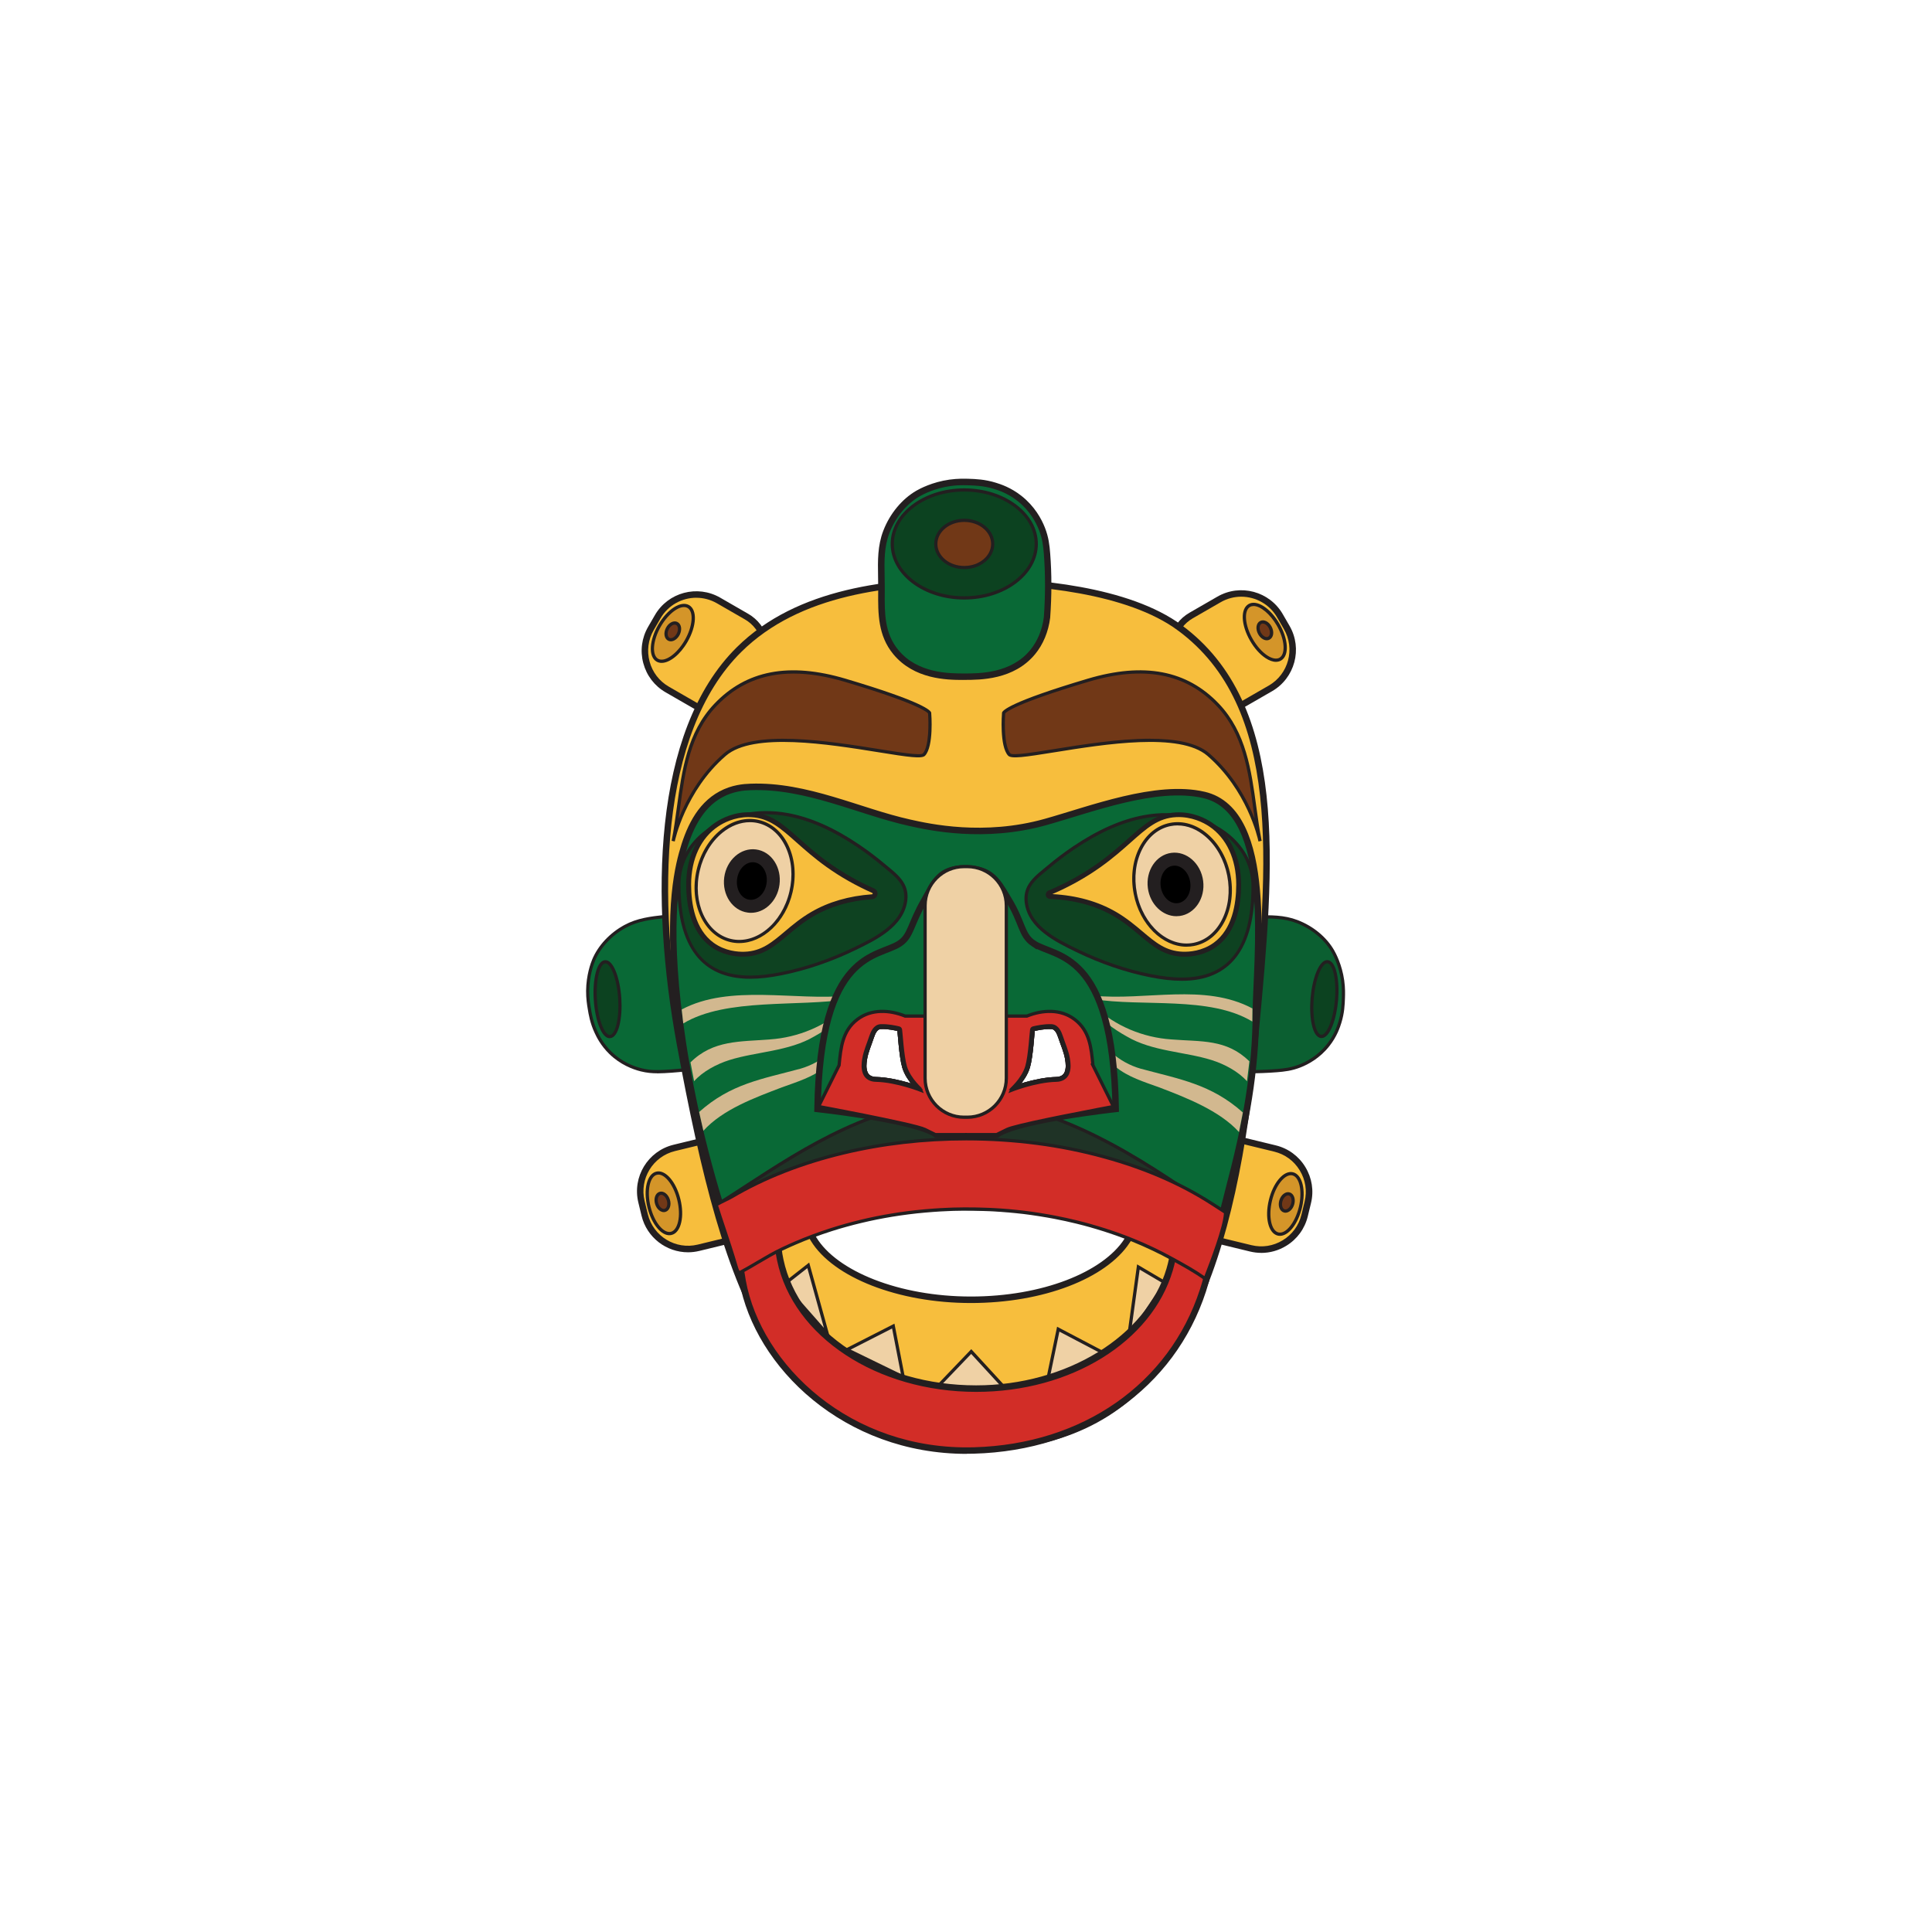 <?xml version="1.0" encoding="UTF-8"?>
<svg id="Layer_1" data-name="Layer 1" xmlns="http://www.w3.org/2000/svg" height="512" width="512" viewBox="0 0 419.53 595.28">
  <defs>
    <style>
      .cls-1 {
        fill: #0e4221;
      }

      .cls-1, .cls-2, .cls-3, .cls-4, .cls-5, .cls-6, .cls-7, .cls-8, .cls-9, .cls-10, .cls-11, .cls-12, .cls-13 {
        stroke-width: 0px;
      }

      .cls-2 {
        fill: #000;
      }

      .cls-3 {
        fill: #713817;
      }

      .cls-4 {
        fill: #1f3326;
      }

      .cls-14, .cls-15, .cls-16 {
        stroke: #231f20;
        stroke-miterlimit: 10;
      }

      .cls-14, .cls-8 {
        fill: #d22d27;
      }

      .cls-5 {
        fill: #efd1a5;
      }

      .cls-6 {
        fill: #d49529;
      }

      .cls-15, .cls-7 {
        fill: #096936;
      }

      .cls-15, .cls-16 {
        stroke-width: 2px;
      }

      .cls-9 {
        fill: #231f20;
      }

      .cls-10, .cls-16 {
        fill: #f7be3d;
      }

      .cls-11 {
        fill: #0b5f31;
      }

      .cls-12 {
        fill: #0c4220;
      }

      .cls-13 {
        fill: #d2b88f;
      }
    </style>
  </defs>
  <g>
    <path class="cls-7" d="M148.66,302.11c-.58-4.39-1.8-13.63-9.5-18.48-6.15-3.87-12.7-2.48-19.43-1.59-5.2.69-10.3.83-15.01,3.4-4.18,2.28-7.84,5.97-9.68,10.4-.82,1.96-1.79,5.42-1.82,9.44-.02,2.3.28,4.15.46,5.29.33,1.98.74,4.51,2.09,7.42.57,1.23,1.82,3.86,4.46,6.43,3.35,3.26,7.09,4.63,9.45,5.22,2.68.66,4.85.63,7.2.51,4.22-.22,10.37-.79,18.12-2.39,2.3-.61,6.13-1.99,9.27-5.37,6.17-6.64,4.97-15.85,4.39-20.25Z"/>
    <path class="cls-9" d="M114.62,330.7c-1.57,0-3.2-.13-5.06-.59-2.56-.64-6.32-2.08-9.68-5.34-2.76-2.68-4.03-5.41-4.57-6.57-1.38-2.97-1.8-5.51-2.13-7.55-.17-1.04-.49-2.98-.47-5.37.04-4.87,1.44-8.6,1.86-9.62,1.79-4.31,5.4-8.19,9.91-10.64,3.96-2.16,8.08-2.63,12.45-3.12.91-.1,1.82-.21,2.74-.33.62-.08,1.25-.17,1.87-.26,5.98-.83,12.17-1.69,17.9,1.92,7.91,4.98,9.14,14.34,9.73,18.84h0c.59,4.5,1.81,13.85-4.52,20.66-2.43,2.61-5.72,4.52-9.51,5.52-6.29,1.29-12.41,2.1-18.22,2.4-.75.04-1.51.07-2.28.07ZM129.47,281.55c-2.54,0-5.14.36-7.81.73-.62.09-1.25.17-1.88.26-.92.12-1.84.23-2.76.33-4.26.48-8.29.94-12.08,3.01-4.31,2.35-7.75,6.05-9.46,10.15-.41.98-1.75,4.56-1.79,9.25-.02,2.31.29,4.19.46,5.2.33,1.98.73,4.44,2.05,7.29.52,1.11,1.73,3.72,4.36,6.28,3.19,3.11,6.78,4.48,9.22,5.09,2.65.66,4.76.61,7.05.49,5.76-.3,11.83-1.1,18.05-2.38,3.58-.94,6.71-2.75,9.01-5.22,6.01-6.47,4.83-15.51,4.26-19.85l.5-.07-.5.07c-.57-4.35-1.75-13.39-9.27-18.12-3.04-1.92-6.18-2.51-9.42-2.51Z"/>
  </g>
  <g>
    <path class="cls-11" d="M270.41,306.25c0-4.43,0-13.75,7-19.56,5.59-4.64,12.27-4.11,19.06-4.11,5.24,0,10.32-.52,15.33,1.4,4.45,1.71,8.56,4.89,10.96,9.04,1.07,1.84,2.48,5.14,3.04,9.12.32,2.28.27,4.15.23,5.3-.06,2-.15,4.57-1.11,7.63-.41,1.3-1.3,4.06-3.58,6.95-2.89,3.67-6.43,5.52-8.69,6.41-2.57,1.01-4.73,1.26-7.07,1.44-4.21.33-10.39.57-18.28,0-2.36-.3-6.34-1.17-9.89-4.12-6.99-5.78-7-15.07-7-19.51Z"/>
    <path class="cls-9" d="M296.66,330.71c-3.07,0-6.2-.11-9.39-.34-3.92-.5-7.43-1.96-10.18-4.23-7.17-5.93-7.18-15.36-7.18-19.89h0c0-4.54,0-13.98,7.18-19.95,5.21-4.33,11.46-4.29,17.49-4.24,1.55.01,3.11,0,4.65-.02,4.39-.08,8.54-.15,12.75,1.47,4.79,1.84,8.87,5.22,11.21,9.26.56.96,2.43,4.48,3.11,9.3.33,2.37.27,4.33.23,5.39-.07,2.06-.15,4.63-1.13,7.76-.38,1.22-1.28,4.09-3.67,7.11-2.9,3.68-6.44,5.6-8.9,6.56-2.66,1.05-4.93,1.29-7.21,1.48-2.9.23-5.9.34-8.97.34ZM292.69,283.05c-5.43,0-10.54.34-14.96,4.02-6.83,5.67-6.82,14.79-6.82,19.18h-.5.5c0,4.38.01,13.5,6.82,19.12,2.64,2.18,5.88,3.53,9.64,4,6.29.45,12.42.45,18.18,0,2.29-.18,4.39-.41,6.93-1.41,2.34-.92,5.72-2.75,8.48-6.25,2.27-2.88,3.13-5.62,3.5-6.79.94-3,1.02-5.49,1.08-7.5.03-1.03.09-2.93-.22-5.22-.65-4.64-2.45-8.01-2.98-8.94-2.23-3.84-6.13-7.06-10.71-8.83-4.03-1.55-8.09-1.48-12.37-1.4-1.55.03-3.12.04-4.67.02-.63,0-1.26,0-1.88,0Z"/>
  </g>
  <g>
    <path class="cls-10" d="M289.99,182.61h4.2c7.58,0,13.73,6.15,13.73,13.73v9.95c0,6.62-5.38,12-12,12h-7.66c-6.62,0-12-5.38-12-12v-9.95c0-7.58,6.15-13.73,13.73-13.73Z" transform="translate(319.64 -152.73) rotate(60)"/>
    <path class="cls-9" d="M288.99,219.68c-1.13,0-2.28-.15-3.41-.45-3.36-.9-6.17-3.05-7.9-6.04l-3.83-6.63c-1.73-3-2.19-6.5-1.28-9.86s3.05-6.17,6.04-7.9l8.62-4.97c7.04-4.06,16.06-1.64,20.13,5.39l2.1,3.63c4.06,7.04,1.64,16.06-5.39,20.12l-8.62,4.97c-1.99,1.15-4.21,1.74-6.45,1.74ZM294.58,183.85c-2.16,0-4.34.55-6.34,1.7l-8.62,4.97c-2.53,1.46-4.35,3.84-5.11,6.68s-.38,5.81,1.08,8.34l3.83,6.63c1.46,2.53,3.84,4.35,6.68,5.11,2.85.76,5.81.38,8.34-1.08l8.62-4.97c6.08-3.51,8.17-11.31,4.66-17.39l-2.1-3.63c-2.36-4.08-6.65-6.36-11.05-6.36Z"/>
  </g>
  <g>
    <ellipse class="cls-6" cx="301.83" cy="194.83" rx="4.74" ry="9.54" transform="translate(-56.98 177.02) rotate(-30)"/>
    <path class="cls-9" d="M305.28,203.93c-.98,0-2.09-.39-3.26-1.17-1.74-1.16-3.42-3.04-4.73-5.32-2.82-4.88-3.03-9.85-.48-11.32,2.54-1.47,6.75,1.2,9.56,6.08h0c1.31,2.27,2.11,4.67,2.24,6.76.14,2.21-.49,3.83-1.76,4.56-.47.27-1,.4-1.57.4ZM298.38,186.73c-.4,0-.76.09-1.08.27-1.99,1.15-1.6,5.71.85,9.95,1.24,2.14,2.81,3.91,4.42,4.98,1.49.99,2.87,1.25,3.77.73.91-.53,1.37-1.85,1.26-3.63-.12-1.93-.87-4.18-2.11-6.32h0c-2.06-3.57-5.04-5.98-7.12-5.98Z"/>
  </g>
  <g>
    <ellipse class="cls-3" cx="301.83" cy="194.2" rx="1.88" ry="2.73" transform="translate(-55.2 157.5) rotate(-26.89)"/>
    <path class="cls-9" d="M302.44,197.29c-.38,0-.77-.11-1.16-.32-.64-.35-1.2-.95-1.57-1.69s-.53-1.54-.43-2.26c.11-.79.5-1.39,1.1-1.69,1.19-.61,2.77.19,3.59,1.8.82,1.61.53,3.35-.67,3.96-.27.13-.55.2-.85.2ZM301.22,192.12c-.14,0-.28.03-.4.09-.4.2-.52.67-.56.94-.07.51.05,1.12.33,1.68.28.55.7,1.01,1.16,1.26.23.13.69.31,1.08.1.67-.34.77-1.54.23-2.61-.44-.88-1.21-1.45-1.84-1.45Z"/>
  </g>
  <g>
    <path class="cls-10" d="M295.15,350.44h4.2c7.58,0,13.73,6.15,13.73,13.73v9.95c0,6.62-5.38,12-12,12h-7.66c-6.62,0-12-5.38-12-12v-9.95c0-7.58,6.15-13.73,13.73-13.73Z" transform="translate(725.42 166.64) rotate(103.69)"/>
    <path class="cls-9" d="M300.75,386.03c-1.16,0-2.33-.14-3.49-.42l-9.67-2.35c-6.96-1.7-11.25-8.74-9.55-15.71l1.81-7.44c1.7-6.96,8.75-11.25,15.71-9.55l9.67,2.35c3.81.93,7.04,3.29,9.09,6.67,2.05,3.37,2.67,7.33,1.74,11.13l-.99,4.08c-.93,3.81-3.29,7.04-6.67,9.09-2.35,1.43-4.98,2.16-7.65,2.16ZM279.98,368.02c-1.43,5.89,2.19,11.86,8.08,13.29l9.67,2.35c3.29.8,6.71.27,9.62-1.51,2.92-1.77,4.96-4.56,5.76-7.85l.99-4.08c.8-3.29.27-6.71-1.51-9.62-1.77-2.92-4.56-4.96-7.85-5.76l-9.67-2.35c-5.89-1.43-11.85,2.19-13.29,8.08l-1.81,7.44Z"/>
  </g>
  <g>
    <ellipse class="cls-6" cx="308.18" cy="370.95" rx="9.54" ry="4.74" transform="translate(-125.16 582.58) rotate(-76.31)"/>
    <path class="cls-9" d="M306.49,380.79c-.23,0-.46-.03-.69-.08-2.86-.7-4.05-5.53-2.72-11,.62-2.55,1.7-4.83,3.05-6.43,1.43-1.69,3-2.44,4.42-2.09,2.86.7,4.05,5.53,2.72,11h0c-1.23,5.03-4.1,8.6-6.77,8.6ZM309.87,362.11c-.93,0-1.98.64-2.97,1.81-1.25,1.48-2.26,3.62-2.84,6.02-1.16,4.76-.25,9.25,1.98,9.79,2.24.54,5.1-3.02,6.26-7.78,1.16-4.76.25-9.25-1.98-9.79-.14-.04-.29-.05-.45-.05Z"/>
  </g>
  <g>
    <ellipse class="cls-3" cx="308.61" cy="370.49" rx="2.73" ry="1.88" transform="translate(-135.27 558.83) rotate(-73.2)"/>
    <path class="cls-9" d="M308.21,373.66c-.18,0-.36-.03-.54-.08-.64-.19-1.13-.72-1.38-1.48-.22-.69-.21-1.51.03-2.3.24-.79.68-1.48,1.25-1.93.62-.5,1.32-.66,1.96-.47.64.19,1.13.72,1.38,1.48.22.69.21,1.51-.03,2.3-.45,1.49-1.56,2.48-2.68,2.48ZM309.01,368.32c-.34,0-.64.19-.81.33-.41.32-.74.85-.92,1.44s-.19,1.22-.03,1.71c.08.25.28.69.71.82.72.22,1.62-.58,1.97-1.73.18-.59.19-1.22.03-1.71-.08-.25-.28-.69-.71-.83-.08-.02-.16-.04-.24-.04Z"/>
  </g>
  <g>
    <path class="cls-10" d="M125.34,182.93h7.66c6.62,0,12,5.38,12,12v9.95c0,7.58-6.15,13.73-13.73,13.73h-4.2c-7.58,0-13.73-6.15-13.73-13.73v-9.95c0-6.62,5.38-12,12-12Z" transform="translate(367.63 189.3) rotate(120)"/>
    <path class="cls-9" d="M132.29,220.01c-2.2,0-4.44-.56-6.48-1.74l-8.62-4.97c-3.4-1.96-5.83-5.14-6.85-8.95-1.02-3.81-.5-7.78,1.46-11.18l2.1-3.63c4.06-7.04,13.09-9.45,20.13-5.39l8.62,4.97c3,1.73,5.14,4.53,6.04,7.9.9,3.36.45,6.87-1.28,9.86l-3.83,6.63c-2.41,4.17-6.78,6.5-11.28,6.5ZM126.68,184.17c-4.4,0-8.69,2.28-11.05,6.36l-2.1,3.63c-1.69,2.93-2.14,6.36-1.26,9.66.88,3.3,2.98,6.04,5.92,7.74l8.62,4.97c5.25,3.03,11.99,1.23,15.03-4.03l3.83-6.63c1.46-2.53,1.85-5.5,1.08-8.34-.76-2.85-2.58-5.22-5.11-6.68l-8.62-4.97c-2-1.15-4.19-1.7-6.34-1.7Z"/>
  </g>
  <g>
    <ellipse class="cls-6" cx="119.43" cy="195.15" rx="9.54" ry="4.74" transform="translate(-109.29 201) rotate(-60)"/>
    <path class="cls-9" d="M115.98,204.25c-.57,0-1.1-.13-1.57-.4-1.27-.73-1.89-2.35-1.75-4.56.13-2.08.92-4.48,2.24-6.76h0c2.82-4.88,7.02-7.54,9.56-6.08,2.55,1.47,2.33,6.44-.48,11.32-2.29,3.97-5.51,6.48-7.99,6.48ZM115.76,193.03c-1.24,2.14-1.98,4.39-2.11,6.32-.11,1.78.35,3.11,1.26,3.63,1.99,1.15,5.74-1.47,8.19-5.71s2.84-8.8.85-9.95c-1.99-1.15-5.74,1.47-8.19,5.71h0Z"/>
  </g>
  <g>
    <ellipse class="cls-3" cx="119.43" cy="194.53" rx="2.73" ry="1.88" transform="translate(-108.08 213.07) rotate(-63.11)"/>
    <path class="cls-9" d="M118.82,197.61c-.3,0-.59-.07-.85-.2-.6-.3-.99-.91-1.1-1.69-.1-.72.05-1.52.43-2.26.37-.74.93-1.34,1.57-1.69.7-.38,1.42-.42,2.01-.12,1.19.6,1.48,2.34.67,3.96-.38.74-.93,1.34-1.57,1.68-.39.21-.78.32-1.16.32ZM120.04,192.45c-.27,0-.53.11-.69.2-.46.25-.88.71-1.16,1.26h0c-.28.55-.4,1.16-.33,1.68.04.26.16.73.56.94.4.2.85.02,1.08-.1.46-.25.88-.71,1.16-1.26.55-1.08.44-2.27-.23-2.61-.13-.07-.27-.09-.4-.09Z"/>
  </g>
  <g>
    <path class="cls-10" d="M123.78,350.26h7.66c6.62,0,12,5.38,12,12v9.95c0,7.58-6.15,13.73-13.73,13.73h-4.2c-7.58,0-13.73-6.15-13.73-13.73v-9.95c0-6.62,5.38-12,12-12Z" transform="translate(455.05 157.01) rotate(76.31)"/>
    <path class="cls-9" d="M124.11,385.85c-6.63,0-12.68-4.52-14.31-11.25l-.99-4.08c-1.92-7.89,2.94-15.88,10.83-17.8l9.67-2.35c3.36-.82,6.85-.27,9.82,1.54,2.98,1.81,5.06,4.66,5.88,8.02l1.81,7.44c1.7,6.96-2.59,14.01-9.55,15.71l-9.67,2.35c-1.17.28-2.34.42-3.49.42ZM132.37,352c-.87,0-1.74.1-2.6.31l-9.67,2.35c-6.82,1.66-11.02,8.56-9.36,15.38l.99,4.08c1.66,6.82,8.56,11.02,15.38,9.36l9.67-2.35c5.89-1.44,9.52-7.4,8.08-13.29l-1.81-7.44c-.69-2.84-2.46-5.25-4.98-6.78-1.75-1.07-3.72-1.62-5.71-1.62Z"/>
  </g>
  <g>
    <ellipse class="cls-6" cx="116.68" cy="370.76" rx="4.74" ry="9.54" transform="translate(-84.43 38.15) rotate(-13.69)"/>
    <path class="cls-9" d="M118.36,380.6c-1.23,0-2.53-.75-3.72-2.17-1.35-1.6-2.43-3.88-3.05-6.43h0c-1.33-5.47-.14-10.3,2.72-11,2.86-.71,6.14,3.05,7.47,8.52.62,2.55.71,5.08.25,7.11-.49,2.16-1.54,3.54-2.97,3.88-.23.06-.46.08-.7.08ZM115,361.92c-.16,0-.31.02-.46.05-2.23.54-3.14,5.03-1.98,9.79h0c.59,2.4,1.59,4.54,2.84,6.02,1.15,1.37,2.4,2.01,3.42,1.76,1.02-.25,1.83-1.39,2.23-3.13.43-1.89.34-4.25-.25-6.66-1.08-4.44-3.65-7.84-5.8-7.84Z"/>
  </g>
  <g>
    <ellipse class="cls-3" cx="116.25" cy="370.31" rx="1.88" ry="2.73" transform="translate(-102.08 49.41) rotate(-16.8)"/>
    <path class="cls-9" d="M116.65,373.48c-.48,0-.97-.19-1.43-.55-.57-.45-1.01-1.14-1.25-1.93s-.25-1.61-.03-2.3c.24-.76.73-1.28,1.38-1.48.64-.19,1.34-.03,1.96.47.57.45,1.01,1.14,1.25,1.93.24.79.25,1.61.03,2.3-.24.76-.73,1.28-1.38,1.48-.18.05-.36.08-.54.08ZM115.85,368.14c-.08,0-.16.01-.24.04-.43.13-.63.57-.71.83-.16.49-.15,1.12.03,1.71h0c.18.59.51,1.12.92,1.44.21.17.62.42,1.05.29.43-.13.63-.57.71-.83.16-.49.15-1.12-.03-1.71s-.51-1.12-.92-1.44c-.17-.13-.47-.33-.81-.33Z"/>
  </g>
  <path class="cls-16" d="M275.69,193.47c-15.91-11.78-44.71-14.41-64.39-14.41-24.89,0-53.18,2.98-71.48,21.11-25.75,25.51-26.35,77.14-18.19,121.43,14.84,80.62,30.6,124.38,90.5,124.38,52.97,0,74.25-36.96,83.74-101.76,1.2-8.18,2.21-16.81,3.07-25.87.03-.31.06-.62.09-.94,4.83-51.51,9.18-99.85-23.34-123.94ZM227.98,334.5c-2.74.8-4.66,1.58-4.66,1.58,0-.12,3.97-3.33,5.19-7.45.95-3.23,1.37-10.88,1.49-11.39.04-.19.16-.31.16-.31.08-.09.19-.16.32-.19.95-.23,3.42-.78,5.58-.67h.1c1.76.15,2.53,1.96,3.01,3.42.73,2.22,1.7,4.33,2.1,6.65.25,1.45.39,3.08-.16,4.49-.58,1.49-1.95,2.17-3.49,2.2-3.32.07-6.89.88-9.64,1.67ZM191.6,334.5c-2.75-.79-6.32-1.6-9.64-1.67-1.54-.03-2.91-.71-3.49-2.2-.55-1.41-.41-3.04-.16-4.49.4-2.32,1.37-4.43,2.09-6.65.49-1.46,1.25-3.27,3.02-3.42h.1c2.15-.11,4.63.44,5.58.67.13.03.24.1.32.19,0,0,.12.12.16.31.12.51.54,8.16,1.49,11.39,1.22,4.12,5.19,7.33,5.19,7.45,0,0-1.92-.78-4.66-1.58ZM259.34,382.39c-6.94,10.54-25.84,18.09-48.08,18.09s-41.85-7.84-48.46-18.7c-.64-1.05-1.17-2.12-1.56-3.23-.61-1.65-.92-3.35-.92-5.1,0-6.52,4.36-12.5,11.61-17.17,11.75-2.83,24.53-4.37,37.9-4.37,15.13,0,29.51,1.98,42.5,5.55,6.2,4.48,9.87,10.01,9.87,15.99,0,2.33-.55,4.59-1.6,6.74-.36.75-.78,1.48-1.26,2.2Z"/>
  <path class="cls-15" d="M283.09,244.93c-14.71-3.42-34.86,4.43-48.83,8.34-18.95,5.32-35.89,1.56-41.83.23-15.56-3.44-31.76-11.68-49.07-11.03-2.03.07-5.47.32-9.08,2.26-6.75,3.64-10,10.98-12.01,18.38-2,7.38-5.08,23.46.28,58.49,1.09,7.11,4.26,26.35,11.76,50.55.07.21.13.43.2.65.12.4.25.8.37,1.18,1.46,4.65,2.79,8.51,3.78,11.29,2.23-.59,4.49-1.22,6.77-1.89,2.33-.68,4.7-1.4,7.08-2.12,2.88-.89,5.8-1.8,8.73-2.71,2.61-.81,5.24-1.61,7.87-2.4h.01c3.93-1.18,7.86-2.31,11.8-3.32h.01c10.81-2.8,21.54-4.76,31.7-4.55,10.09.2,19.78,2.39,29.48,5.43h.01c6.13,1.91,12.25,4.18,18.48,6.48,1.91.71,3.82,1.42,5.75,2.12h.02c2.48.92,5.01,1.83,7.55,2.72,2.61.91,5.26,1.8,7.94,2.62.64.21,1.27.41,1.91.6.47-1.55,1.04-3.03,1.71-4.73.78-1.95,1.66-4.19,2.6-7.17.2-.61.39-1.27.59-1.97.32-1.12.65-2.33.97-3.66,1.49-6.1,4.13-15.33,6.23-26.5,1.47-7.8,2.69-16.57,3.07-25.87.08-1.88.13-3.79.13-5.71.04-17.01,6.02-62.58-15.98-67.71ZM237.62,332.83c-3.32.07-6.89.88-9.64,1.67-2.74.8-4.66,1.58-4.66,1.58,0-.12,3.97-3.33,5.19-7.45.95-3.23,1.37-10.88,1.49-11.39.04-.19.16-.31.16-.31.08-.09.19-.16.32-.19.95-.23,3.42-.78,5.58-.67h.1c1.76.15,2.53,1.96,3.01,3.42.73,2.22,1.7,4.33,2.1,6.65.25,1.45.39,3.08-.16,4.49-.58,1.49-1.95,2.17-3.49,2.2ZM178.31,326.14c.4-2.32,1.37-4.43,2.09-6.65.49-1.46,1.25-3.27,3.02-3.42h.1c2.15-.11,4.63.44,5.58.67.13.03.24.1.32.19,0,0,.12.12.16.31.12.51.54,8.16,1.49,11.39,1.22,4.12,5.19,7.33,5.19,7.45,0,0-1.92-.78-4.66-1.58-2.75-.79-6.32-1.6-9.64-1.67-1.54-.03-2.91-.71-3.49-2.2-.55-1.41-.41-3.04-.16-4.49Z"/>
  <g>
    <path class="cls-3" d="M221.35,219.66s-.82,10.04,1.73,12.82,48.51-11.09,61.34,0c12.82,11.08,15.94,26.67,15.94,26.68-2.84-14.2-2.15-30.55-12.98-41.94-11.07-11.65-25.38-11.97-40.04-7.61-25.64,7.62-25.99,10.05-25.99,10.05Z"/>
    <path class="cls-9" d="M299.87,259.29s0-.01,0-.02h0s0-.02,0-.03c-.23-1.11-3.52-15.78-15.77-26.38-8.42-7.28-31.62-3.55-46.98-1.08-9.27,1.49-13.41,2.11-14.4,1.04-2.67-2.9-1.9-12.78-1.86-13.2v-.03c.09-.64,2.27-3.3,26.35-10.46,17.41-5.18,30.67-2.64,40.54,7.75,8.35,8.79,9.94,20.48,11.48,31.78.47,3.46.96,7.04,1.63,10.41l-.98.21ZM266.41,227.62c7.69,0,14.46,1.13,18.34,4.49,7.54,6.52,11.75,14.56,13.96,20.15-.17-1.16-.32-2.32-.48-3.47-1.51-11.14-3.08-22.67-11.21-31.23-9.59-10.09-22.52-12.54-39.53-7.48-22.52,6.69-25.34,9.35-25.64,9.72-.22,2.82-.33,10.22,1.61,12.34.67.71,7.19-.33,13.5-1.35,8.66-1.39,19.78-3.18,29.45-3.18Z"/>
  </g>
  <g>
    <path class="cls-1" d="M190.43,272.72c.68,1.35.99,2.9.73,4.83-1.05,7.65-9.25,11.64-15.46,14.66-7.2,3.5-14.9,6.22-22.76,7.79-3.17.63-6.4,1.08-9.64,1.08-17.84,0-22-14.06-22-28.64s15.97-24.69,33.54-21.43c7.83,1.45,15.13,5.16,21.68,9.57,2.76,1.86,5.42,3.88,7.97,6.02,2.33,1.96,4.72,3.7,5.94,6.11Z"/>
    <path class="cls-9" d="M143.3,301.58c-14.93,0-22.5-9.8-22.5-29.14,0-6.09,2.76-11.74,7.78-15.91,6.72-5.58,16.57-7.83,26.35-6.01,7.01,1.3,14.17,4.46,21.87,9.65,2.7,1.82,5.39,3.85,8.01,6.05.33.27.65.54.98.81,2.05,1.69,3.99,3.29,5.09,5.46h0c.78,1.56,1.04,3.23.78,5.12-1.09,7.91-9.55,12.03-15.73,15.03-7.56,3.68-15.26,6.31-22.89,7.84-3.73.75-6.83,1.09-9.74,1.09ZM148.25,250.9c-7.21,0-14.03,2.24-19.03,6.4-4.78,3.98-7.42,9.35-7.42,15.14,0,18.93,7.03,28.14,21.5,28.14,2.85,0,5.88-.34,9.54-1.07,7.54-1.51,15.16-4.11,22.64-7.75,5.98-2.91,14.16-6.89,15.18-14.27.23-1.68,0-3.17-.68-4.53h0c-1-1.98-2.86-3.52-4.83-5.14-.33-.27-.66-.54-.99-.82-2.59-2.18-5.26-4.19-7.93-5.99-7.59-5.11-14.62-8.22-21.5-9.5-2.18-.4-4.35-.6-6.5-.6Z"/>
  </g>
  <g>
    <path class="cls-1" d="M229.1,273.34c-.68,1.35-.99,2.9-.73,4.83,1.05,7.65,9.25,11.64,15.46,14.66,7.2,3.5,14.9,6.22,22.76,7.79,3.17.63,6.4,1.08,9.64,1.08,17.84,0,22-14.06,22-28.64s-15.97-24.69-33.54-21.43c-7.83,1.45-15.13,5.16-21.68,9.57-2.76,1.86-5.42,3.88-7.97,6.02-2.33,1.96-4.72,3.7-5.94,6.11Z"/>
    <path class="cls-9" d="M276.23,302.2c-2.92,0-6.01-.35-9.74-1.09-7.63-1.52-15.32-4.16-22.88-7.83-6.18-3.01-14.64-7.12-15.74-15.04-.26-1.89,0-3.57.78-5.12h0c1.09-2.17,3.03-3.77,5.09-5.46.33-.27.65-.54.98-.81,2.62-2.2,5.32-4.24,8.01-6.05,7.71-5.19,14.86-8.35,21.87-9.65,9.79-1.82,19.64.43,26.36,6.01,5.02,4.17,7.78,9.82,7.78,15.91,0,19.33-7.57,29.14-22.5,29.14ZM271.28,251.52c-2.14,0-4.32.2-6.5.6-6.87,1.28-13.91,4.38-21.5,9.5-2.67,1.8-5.33,3.81-7.93,5.99-.33.28-.66.55-.99.82-1.97,1.62-3.83,3.15-4.83,5.14h0c-.69,1.37-.91,2.85-.68,4.53,1.02,7.38,9.2,11.36,15.18,14.27,7.49,3.64,15.1,6.25,22.65,7.75,3.66.73,6.69,1.07,9.54,1.07,14.47,0,21.5-9.2,21.5-28.14,0-5.79-2.63-11.16-7.42-15.14-5-4.16-11.82-6.4-19.03-6.4Z"/>
  </g>
  <g>
    <path class="cls-3" d="M198.56,219.66s.82,10.04-1.73,12.82c-2.55,2.78-48.51-11.09-61.34,0-12.82,11.08-15.94,26.67-15.94,26.68,2.84-14.2,2.15-30.55,12.98-41.94,11.07-11.65,25.38-11.97,40.04-7.61,25.64,7.62,25.99,10.05,25.99,10.05Z"/>
    <path class="cls-9" d="M120.04,259.27l-.98-.2h0c.68-3.37,1.16-6.95,1.63-10.41,1.54-11.3,3.12-22.99,11.48-31.78,9.87-10.39,23.13-12.92,40.54-7.75,24.08,7.16,26.25,9.81,26.34,10.46v.03c.04.42.81,10.3-1.86,13.2-.98,1.07-5.12.46-14.4-1.04-15.36-2.47-38.57-6.2-46.98,1.08-12.54,10.84-15.75,26.25-15.78,26.4ZM156.63,207.54c-9.53,0-17.37,3.33-23.73,10.03-8.13,8.56-9.7,20.08-11.21,31.23-.16,1.18-.32,2.37-.49,3.56,2.22-5.62,6.45-13.74,13.97-20.25,8.77-7.58,32.25-3.81,47.79-1.31,6.31,1.01,12.83,2.06,13.5,1.35,1.94-2.12,1.83-9.52,1.61-12.34-.3-.37-3.12-3.02-25.64-9.72-5.72-1.7-10.97-2.55-15.8-2.55Z"/>
  </g>
  <g>
    <path class="cls-10" d="M235.45,275.07c-.59.25-.43,1.11.21,1.13,9.56.39,15.94,3.06,20.02,5.44,8.8,5.13,12.29,12.06,20.87,12.34,1.09.04,5.75.14,9.94-2.88,5.24-3.78,7.29-10.84,7.29-18.57,0-7.66-2.93-14.69-8.67-18.51-1.25-.83-5.25-3.24-10.6-2.99-8.78.41-12.56,7.58-23.72,15.53-3.52,2.5-8.58,5.66-15.35,8.51Z"/>
    <path class="cls-9" d="M277.1,294.76c-.21,0-.4,0-.58,0-5.71-.19-9.24-3.16-13.32-6.6-2.34-1.97-4.75-4-7.9-5.84-5.55-3.24-12.17-5.04-19.67-5.34-.64-.03-1.16-.48-1.27-1.1-.11-.62.22-1.23.8-1.47h0c5.46-2.3,10.58-5.13,15.21-8.43,3.77-2.68,6.68-5.27,9.26-7.56,5.11-4.54,8.8-7.82,14.86-8.11,5.19-.24,9.14,1.85,11.05,3.12,5.72,3.8,9,10.78,9,19.13,0,6.25-1.32,14.65-7.61,19.18-3.57,2.58-7.49,3.04-9.83,3.04ZM236.38,275.49c7.46.4,14.08,2.25,19.67,5.51,3.26,1.9,5.84,4.08,8.11,5.99,4.03,3.4,7.21,6.08,12.41,6.25,2.02.07,5.95-.2,9.48-2.74,5.77-4.16,6.98-12.07,6.98-17.97,0-7.85-3.04-14.36-8.33-17.89-1.75-1.17-5.41-3.09-10.15-2.87-5.53.26-9.05,3.39-13.93,7.73-2.6,2.31-5.55,4.93-9.38,7.66-4.54,3.23-9.54,6.03-14.85,8.32Z"/>
  </g>
  <g>
    <ellipse class="cls-5" cx="276.34" cy="272.51" rx="14.68" ry="18.82" transform="translate(-46.96 57.79) rotate(-11.01)"/>
    <path class="cls-9" d="M277.72,291.7c-7.42,0-14.45-6.81-16.29-16.29-.98-5.04-.37-10.09,1.72-14.21,2.11-4.16,5.48-6.88,9.49-7.66,4-.78,8.15.48,11.67,3.54,3.48,3.03,5.94,7.48,6.93,12.52.98,5.04.37,10.09-1.72,14.21-2.11,4.16-5.48,6.88-9.49,7.66-.77.15-1.54.22-2.3.22ZM274.97,254.32c-.71,0-1.43.07-2.14.21-3.7.72-6.82,3.25-8.79,7.13-1.99,3.92-2.57,8.74-1.63,13.56,1.93,9.92,9.75,16.77,17.42,15.28,3.7-.72,6.82-3.25,8.79-7.13,1.99-3.92,2.57-8.74,1.63-13.56-.94-4.83-3.28-9.07-6.6-11.96-2.65-2.31-5.67-3.52-8.68-3.52Z"/>
  </g>
  <g>
    <ellipse class="cls-2" cx="274.32" cy="272.51" rx="6.59" ry="7.81" transform="translate(-33.27 38.19) rotate(-7.51)"/>
    <path class="cls-9" d="M274.61,282.3c-4.31,0-8.15-3.69-8.81-8.67-.71-5.36,2.54-10.23,7.23-10.85,4.69-.62,9.09,3.24,9.8,8.6h0c.71,5.36-2.54,10.23-7.23,10.85-.33.04-.66.06-.99.06ZM274.03,266.72c-.16,0-.32.01-.48.03-2.51.33-4.21,3.18-3.79,6.36.42,3.18,2.79,5.5,5.31,5.16,2.51-.33,4.21-3.18,3.79-6.36h0c-.39-2.97-2.5-5.19-4.83-5.19Z"/>
  </g>
  <g>
    <path class="cls-10" d="M181.18,274.44c.93.41.69,1.78-.33,1.85-8.68.6-14.58,3.11-18.43,5.36-8.8,5.13-12.29,12.06-20.87,12.34-1.09.04-5.75.14-9.94-2.88-5.24-3.78-7.29-10.84-7.29-18.57s2.93-14.69,8.67-18.51c1.25-.83,5.25-3.24,10.6-2.99,8.78.41,12.56,7.58,23.72,15.53,3.26,2.32,7.84,5.2,13.89,7.88Z"/>
    <path class="cls-9" d="M140.99,294.76c-2.33,0-6.25-.46-9.83-3.04-6.29-4.54-7.61-12.93-7.61-19.18,0-8.36,3.28-15.33,9-19.13,1.91-1.27,5.88-3.37,11.05-3.12,6.06.28,9.75,3.56,14.86,8.11,2.57,2.29,5.49,4.88,9.26,7.56,4.22,3,8.85,5.63,13.76,7.8.74.33,1.14,1.08,1,1.87-.14.79-.78,1.36-1.58,1.42-6.85.48-12.94,2.25-18.1,5.26-3.15,1.84-5.57,3.87-7.9,5.84-4.08,3.44-7.61,6.41-13.32,6.6-.18,0-.37,0-.58,0ZM142.79,251.76c-4.37,0-7.73,1.78-9.39,2.89-5.29,3.52-8.33,10.04-8.33,17.89,0,5.9,1.21,13.8,6.98,17.97,3.53,2.54,7.46,2.81,9.48,2.74,5.19-.17,8.38-2.86,12.4-6.25,2.27-1.92,4.85-4.09,8.11-5.99,5.36-3.13,11.67-4.96,18.76-5.46.12,0,.19-.07.21-.18.02-.11-.02-.19-.13-.24h0c-5-2.22-9.72-4.89-14.02-7.95-3.83-2.73-6.78-5.35-9.38-7.66-4.88-4.34-8.41-7.47-13.93-7.73-.25-.01-.5-.02-.75-.02Z"/>
  </g>
  <g>
    <ellipse class="cls-5" cx="141.55" cy="271.46" rx="18.82" ry="14.68" transform="translate(-155.01 347.47) rotate(-76.84)"/>
    <path class="cls-9" d="M139.9,290.59c-.92,0-1.84-.1-2.75-.32-8.15-1.91-12.81-11.9-10.38-22.27,1.17-5,3.79-9.36,7.39-12.26,3.63-2.93,7.82-4.03,11.79-3.1,3.97.93,7.24,3.77,9.19,8.01,1.94,4.19,2.36,9.26,1.19,14.26h0c-2.15,9.21-9.18,15.67-16.43,15.67ZM143.17,253.33c-2.87,0-5.78,1.1-8.39,3.2-3.42,2.76-5.93,6.92-7.05,11.71-2.3,9.84,2.02,19.29,9.64,21.07,7.62,1.78,15.68-4.78,17.98-14.61h0c1.12-4.79.72-9.62-1.12-13.62-1.82-3.95-4.85-6.6-8.51-7.46-.84-.2-1.69-.29-2.55-.29Z"/>
  </g>
  <g>
    <ellipse class="cls-2" cx="143.78" cy="271.46" rx="7.81" ry="6.59" transform="translate(-144.14 378.53) rotate(-82.49)"/>
    <path class="cls-9" d="M143.51,281.25c-.34,0-.67-.02-1.01-.07-4.69-.62-7.94-5.49-7.23-10.85h0c.71-5.36,5.11-9.22,9.8-8.6,2.34.31,4.38,1.65,5.74,3.78,1.29,2.02,1.82,4.53,1.49,7.07-.33,2.54-1.5,4.82-3.27,6.44-1.6,1.46-3.53,2.23-5.51,2.23ZM139.23,270.86c-.42,3.18,1.28,6.03,3.79,6.36,1.15.15,2.33-.26,3.31-1.15,1.08-.98,1.79-2.41,2-4.01.21-1.6-.11-3.16-.89-4.39-.72-1.12-1.75-1.82-2.9-1.97-2.51-.33-4.89,1.98-5.31,5.16h0Z"/>
  </g>
  <path class="cls-13" d="M248.98,306.78c16.18,1.63,34.22-3.97,49.04,3.94,0,0-.04,4.03-.04,4.03-13.22-7.99-33.88-4.43-49.12-6.94,0,0,.12-1.04.12-1.04h0Z"/>
  <path class="cls-13" d="M249.33,310.15c6.48,5.98,14.9,9.51,23.68,10.11,9.11.75,17.03-.21,24.07,6.76,0,0-.74,6.13-.74,6.13-2.61-2.96-6.89-5.28-10.93-6.54-8.33-2.6-18.25-2.64-26.08-7.25-4.06-2.24-7.75-5.02-10.83-8.47l.82-.74h0Z"/>
  <path class="cls-13" d="M249.54,315.6c1.38,6.87,7.51,11.79,14.01,13.67,12.03,3.25,21.73,4.76,31.52,13.5,0,0-1.19,6.04-1.19,6.04-5.95-6.59-16.23-10.59-24.62-13.79-4.54-1.65-9.65-3.17-13.5-6.4-4-3.21-6.95-7.78-7.45-12.92l1.23-.1h0Z"/>
  <path class="cls-13" d="M173.35,306.78c-16.18,1.63-36.35-3.66-51.18,4.26,0,0,.48,4.3.48,4.3,13.22-7.99,35.59-5.01,50.83-7.52,0,0-.12-1.04-.12-1.04h0Z"/>
  <path class="cls-13" d="M173.01,310.15c-6.48,5.98-14.9,9.51-23.68,10.11-9.11.75-17.41.11-24.45,7.07,0,0,1.11,5.81,1.11,5.81,2.61-2.96,6.89-5.28,10.93-6.54,8.33-2.6,18.25-2.64,26.08-7.25,4.06-2.24,7.75-5.02,10.83-8.47l-.82-.74h0Z"/>
  <path class="cls-13" d="M172.8,315.6c-1.38,6.87-7.51,11.79-14.01,13.67-12.03,3.25-21.45,4.62-31.25,13.35,0,0,1.31,5.79,1.31,5.79,5.95-6.59,15.83-10.19,24.22-13.39,4.54-1.65,9.65-3.17,13.5-6.4,4-3.21,6.95-7.78,7.45-12.92l-1.23-.1h0Z"/>
  <g>
    <path class="cls-7" d="M209.26,208.49c-4.78,0-14.83,0-21.09-7.55-5.01-6.03-4.44-13.23-4.44-20.55,0-5.65-.57-11.13,1.51-16.53,1.85-4.79,5.28-9.23,9.75-11.82,1.98-1.15,5.54-2.68,9.83-3.28,2.46-.34,4.47-.29,5.72-.25,2.16.07,4.92.16,8.23,1.19,1.4.44,4.38,1.4,7.5,3.86,3.95,3.12,5.95,6.93,6.91,9.37,1.09,2.77,1.36,5.1,1.56,7.62.36,4.54.61,11.2,0,19.71-.32,2.55-1.27,6.83-4.44,10.67-6.23,7.54-16.25,7.54-21.03,7.55Z"/>
    <path class="cls-9" d="M208.9,209.5c-5.08,0-15.08-.17-21.51-7.91-4.77-5.75-4.73-12.57-4.68-19.16,0-.68,0-1.35,0-2.03,0-.99-.02-1.98-.04-2.97-.08-4.57-.17-9.3,1.62-13.92,2.03-5.26,5.74-9.75,10.18-12.32,1.06-.61,4.91-2.67,10.19-3.41,2.59-.36,4.74-.29,5.89-.26,2.13.07,5.06.16,8.49,1.24,1.35.42,4.5,1.41,7.82,4.03,4.04,3.19,6.16,7.08,7.22,9.79,1.15,2.93,1.43,5.42,1.62,7.91.5,6.28.5,12.96,0,19.86-.55,4.34-2.16,8.2-4.66,11.23-6.53,7.9-16.84,7.91-21.8,7.91h-.36ZM208.98,149.49c-1.08,0-2.47.05-4.02.27-4.92.69-8.49,2.59-9.47,3.16-4.06,2.35-7.45,6.47-9.32,11.31-1.64,4.26-1.57,8.59-1.48,13.17.02,1,.04,2,.04,3,0,.68,0,1.37,0,2.05-.05,6.52-.09,12.68,4.22,17.87,5.98,7.2,15.66,7.18,20.32,7.19h0c4.65,0,14.33-.01,20.26-7.19,2.26-2.74,3.72-6.25,4.22-10.16.48-6.75.48-13.33,0-19.5-.19-2.43-.44-4.66-1.49-7.34-.97-2.47-2.91-6.04-6.6-8.95-3.03-2.39-5.94-3.31-7.18-3.69-3.17-1-5.83-1.08-7.96-1.15-.4-.01-.91-.03-1.53-.03Z"/>
  </g>
  <g>
    <ellipse class="cls-12" cx="209.23" cy="167.59" rx="22.18" ry="16.63"/>
    <path class="cls-9" d="M209.23,184.73c-12.5,0-22.68-7.69-22.68-17.13s10.17-17.13,22.68-17.13,22.68,7.69,22.68,17.13-10.17,17.13-22.68,17.13ZM209.23,151.46c-11.95,0-21.68,7.24-21.68,16.13s9.72,16.13,21.68,16.13,21.68-7.24,21.68-16.13-9.72-16.13-21.68-16.13Z"/>
  </g>
  <g>
    <ellipse class="cls-12" cx="320.18" cy="307.83" rx="11.55" ry="3.76" transform="translate(-13.99 600.4) rotate(-85.08)"/>
    <path class="cls-9" d="M319.3,319.84c-.05,0-.1,0-.16,0h0c-2.76-.24-3.71-6.55-3.21-12.37.5-5.82,2.56-11.89,5.28-11.64,2.76.24,3.71,6.55,3.21,12.37-.49,5.71-2.45,11.65-5.12,11.65ZM319.23,318.83c1.5.12,3.64-4.24,4.2-10.73.56-6.49-.76-11.16-2.3-11.29-1.5-.11-3.64,4.24-4.2,10.73-.56,6.49.76,11.15,2.3,11.29h0Z"/>
  </g>
  <g>
    <ellipse class="cls-12" cx="99.32" cy="307.88" rx="3.76" ry="11.55" transform="translate(-20.02 7.19) rotate(-3.77)"/>
    <path class="cls-9" d="M99.99,319.9c-1.21,0-2.33-1.21-3.25-3.52-.87-2.18-1.46-5.1-1.67-8.23-.21-3.13,0-6.1.58-8.38.63-2.49,1.63-3.84,2.88-3.93,1.27-.08,2.42,1.13,3.37,3.51.87,2.18,1.46,5.1,1.67,8.23.38,5.83-.7,12.12-3.46,12.3l-.03-.5.03.5s-.08,0-.12,0ZM98.65,296.85s-.03,0-.05,0c-.75.05-1.49,1.24-1.98,3.17-.55,2.17-.75,5.04-.55,8.06.2,3.03.77,5.84,1.6,7.92.74,1.86,1.65,2.93,2.38,2.89,1.54-.1,2.95-4.74,2.53-11.24-.2-3.03-.77-5.84-1.6-7.92-.73-1.82-1.59-2.89-2.33-2.89Z"/>
  </g>
  <g>
    <ellipse class="cls-3" cx="209.23" cy="167.59" rx="8.77" ry="7.28"/>
    <path class="cls-9" d="M209.23,175.37c-5.11,0-9.27-3.49-9.27-7.78s4.16-7.78,9.27-7.78,9.27,3.49,9.27,7.78-4.16,7.78-9.27,7.78ZM209.23,160.82c-4.56,0-8.27,3.04-8.27,6.78s3.71,6.78,8.27,6.78,8.27-3.04,8.27-6.78-3.71-6.78-8.27-6.78Z"/>
  </g>
  <g>
    <polygon class="cls-5" points="167.05 411.09 153.59 395.81 161.17 389.87 167.05 411.09"/>
    <path class="cls-9" d="M168.11,413.05l-15.24-17.31,8.58-6.73,6.66,24.04ZM154.32,395.88l11.66,13.25-5.1-18.4-6.57,5.15Z"/>
  </g>
  <g>
    <polygon class="cls-5" points="259.86 412.19 271.17 395.26 262.87 390.38 259.86 412.19"/>
    <path class="cls-9" d="M259.07,414.28l3.41-24.71,9.4,5.54-12.81,19.18ZM263.27,391.19l-2.61,18.92,9.81-14.68-7.19-4.24Z"/>
  </g>
  <g>
    <polygon class="cls-5" points="222 427.99 200.52 427.77 211.38 416.43 222 427.99"/>
    <path class="cls-9" d="M223.15,428.5l-23.78-.25,12.02-12.55,11.76,12.8ZM201.68,427.28l19.16.2-9.48-10.31-9.69,10.11Z"/>
  </g>
  <g>
    <polygon class="cls-5" points="190.4 424.27 173.12 415.85 187.35 408.59 190.4 424.27"/>
    <path class="cls-9" d="M191.09,425.16l-19.09-9.3,15.72-8.02,3.37,17.32ZM174.24,415.84l15.48,7.54-2.73-14.05-12.75,6.5Z"/>
  </g>
  <g>
    <path class="cls-4" d="M134.16,370.49c18.68-11.77,44.5-31.45,74.63-31.45s61.16,22.65,79.89,35.34l-154.51-3.89Z"/>
    <path class="cls-9" d="M290.36,374.93l-157.87-3.98,1.4-.88c2.36-1.49,4.82-3.09,7.43-4.79,18.27-11.91,41.01-26.74,67.47-26.74,28.76,0,56.46,19.1,74.79,31.74,1.88,1.3,3.68,2.54,5.38,3.69l1.41.96ZM135.81,370.04l151.17,3.81c-1.28-.88-2.61-1.79-3.98-2.74-18.23-12.57-45.77-31.56-74.22-31.56-26.16,0-48.76,14.74-66.92,26.58-2.1,1.37-4.11,2.68-6.05,3.92Z"/>
  </g>
  <g>
    <polygon class="cls-5" points="252.33 416.97 234.94 425.18 238.19 409.54 252.33 416.97"/>
    <path class="cls-9" d="M234.25,426.06l3.58-17.27,15.62,8.21-19.2,9.07ZM238.54,410.29l-2.91,14.01,15.58-7.35-12.67-6.66Z"/>
  </g>
  <g>
    <path class="cls-8" d="M283.66,394.68c-.27.99-.58,1.98-.89,2.95-9.08,27.87-34.62,48.31-70.57,49.3-36.43,1-66.15-23.99-71.28-52.26-.13-.69-.24-1.37-.33-2.07-.49-3.5-5.6-11.09-3.35-13.98,1.29-1.66,9.96,1.43,10.7-.4.82-2.03,3.93-1.36,3.83.83-.02.52-.03,1.03-.03,1.55,0,.22,0,.44.01.67.04,2.38.3,4.72.8,6.99,4.73,22.47,29.95,39.62,60.36,39.62s53.4-15.69,59.61-36.69c.6-2.01,1.03-4.06,1.27-6.16.09-.74.16-1.48.2-2.22.05-.74.07-1.48.07-2.21v-.1c0-1.78,2.47-2.25,3.06-.58.37,1.02.97,2.09,1.66,3.19.94,1.48,2.04,3.01,2.99,4.55,1.46,2.39,2.51,4.79,1.89,7.02Z"/>
    <path class="cls-9" d="M210,447.96c-37.87,0-65.27-26.69-70.07-53.12-.13-.7-.25-1.4-.34-2.12-.15-1.08-.87-2.76-1.62-4.54-1.65-3.86-3.35-7.85-1.53-10.19.99-1.27,3.5-.93,6.39-.53,1.37.19,3.62.5,4.22.25.58-1.29,1.94-1.97,3.36-1.66,1.45.32,2.42,1.56,2.35,3.02-.02.5-.03,1-.03,1.5,0,.21,0,.42,0,.62.04,2.36.3,4.65.78,6.83,4.74,22.5,29.71,38.83,59.38,38.83,27.82,0,52.48-15.13,58.65-35.97.59-2,1.01-4.02,1.24-5.99.1-.79.16-1.49.2-2.16.05-.69.07-1.39.07-2.16v-.1c0-1.3.89-2.36,2.17-2.58,1.25-.21,2.41.47,2.84,1.66.3.81.79,1.77,1.56,3,.41.64.85,1.3,1.3,1.97.57.85,1.16,1.72,1.69,2.58,1.34,2.19,2.77,5.05,2,7.82h0c-.26.93-.55,1.9-.9,2.99-9.74,29.89-37.13,49.05-71.49,49.99-.75.02-1.49.03-2.23.03ZM138.97,379.1c-.46,0-.82.04-.98.16-1.07,1.38.6,5.29,1.82,8.15.81,1.9,1.58,3.7,1.77,5.05.09.69.2,1.35.33,2.02,4.74,26.11,32.31,52.52,70.28,51.45,33.49-.92,60.18-19.55,69.64-48.61.31-.96.61-1.93.88-2.91h0c.56-2.03-.66-4.4-1.78-6.24-.52-.84-1.08-1.68-1.64-2.51-.46-.68-.91-1.36-1.34-2.02-.86-1.38-1.4-2.42-1.75-3.39-.14-.39-.45-.4-.62-.37-.12.02-.51.12-.51.6v.1c0,.82-.02,1.56-.07,2.28-.04.7-.11,1.45-.21,2.28-.24,2.08-.68,4.2-1.31,6.32-6.52,22.02-31.43,37.4-60.57,37.4-30.61,0-56.41-17-61.34-40.41-.5-2.3-.78-4.72-.82-7.18,0-.21-.01-.45-.01-.68,0-.53.01-1.06.03-1.59.03-.75-.59-.94-.78-.98-.14-.03-.84-.14-1.12.57-.67,1.65-3.15,1.31-6.3.87-.98-.14-2.55-.35-3.59-.35Z"/>
  </g>
  <path class="cls-15" d="M230.55,290.68c-3.79-2.55-3.31-6.36-7.65-13.47-2.4-3.93-4.27-7.96-9.14-9.13-3.73-.89-9-.83-11.95,1.94-2.12,1.99-3.36,4.71-4.79,7.19-4.44,7.67-4.17,11.12-7.66,13.47-6.69,4.51-24.58,1.84-25.34,51,0,0,6.65.74,14.37,1.97.01.01.03.01.05.01,8.77,1.42,18.91,3.5,22.25,5.93h18.53l.05-.03s.02-.01.03-.02c.75-.53,1.82-1.05,3.12-1.53h.01c.38-.15.78-.29,1.2-.44.1-.03.22-.06.34-.1,4.12-1.34,9.84-2.51,15.31-3.44.03-.01.07-.02.11-.02,8.59-1.46,16.5-2.33,16.5-2.33-.76-49.16-18.65-46.49-25.34-51ZM191.6,334.5c-2.75-.79-6.32-1.6-9.64-1.67-1.54-.03-2.91-.71-3.49-2.2-.55-1.41-.41-3.04-.16-4.49.4-2.32,1.37-4.43,2.09-6.65.49-1.46,1.25-3.27,3.02-3.42h.1c2.15-.11,4.63.44,5.58.67.13.03.24.1.32.19,0,0,.12.12.16.31.12.51.54,8.16,1.49,11.39,1.22,4.12,5.19,7.33,5.19,7.45,0,0-1.92-.78-4.66-1.58ZM237.62,332.83c-3.32.07-6.89.88-9.64,1.67-2.74.8-4.66,1.58-4.66,1.58,0-.12,3.97-3.33,5.19-7.45.95-3.23,1.37-10.88,1.49-11.39.04-.19.16-.31.16-.31.08-.09.19-.16.32-.19.95-.23,3.42-.78,5.58-.67h.1c1.76.15,2.53,1.96,3.01,3.42.73,2.22,1.7,4.33,2.1,6.65.25,1.45.39,3.08-.16,4.49-.58,1.49-1.95,2.17-3.49,2.2Z"/>
  <g>
    <path class="cls-14" d="M248.88,328.23c-.53-5.41-1-10.62-5.64-14.14-4.32-3.27-9.9-2.95-14.72-1.02h-37.51c-4.81-1.93-10.4-2.25-14.71,1.02-4.64,3.52-5.11,8.73-5.64,14.14l-6.33,12.71s6.7,1.24,14.06,2.71c.01.01.03.01.05.01,8.11,1.63,17.01,3.52,18.68,4.35l3.2,1.58h18.9l.05-.03s.02-.01.03-.02c.2-.09.87-.41,3.12-1.53h.01c.25-.13.66-.27,1.2-.44.1-.03.22-.06.34-.1,2.99-.87,9.2-2.21,15.31-3.44.03-.01.07-.02.11-.02,8.01-1.62,15.81-3.07,15.81-3.07l-6.32-12.71ZM178.31,326.14c.4-2.32,1.37-4.43,2.09-6.65.49-1.46,1.25-3.27,3.02-3.42h.1c2.15-.11,4.63.44,5.58.67.13.03.24.1.32.19,0,0,.12.12.16.31.12.51.54,8.16,1.49,11.39,1.22,4.12,5.19,7.33,5.19,7.45,0,0-1.92-.78-4.66-1.58-2.75-.79-6.32-1.6-9.64-1.67-1.54-.03-2.91-.71-3.49-2.2-.55-1.41-.41-3.04-.16-4.49ZM241.11,330.63c-.58,1.49-1.95,2.17-3.49,2.2-3.32.07-6.89.88-9.64,1.67-2.74.8-4.66,1.58-4.66,1.58,0-.12,3.97-3.33,5.19-7.45.95-3.23,1.37-10.88,1.49-11.39.04-.19.16-.31.16-.31.08-.09.19-.16.32-.19.95-.23,3.42-.78,5.58-.67h.1c1.76.15,2.53,1.96,3.01,3.42.73,2.22,1.7,4.33,2.1,6.65.25,1.45.39,3.08-.16,4.49Z"/>
    <rect class="cls-9" x="209.52" y="349.09" width=".5" height="1"/>
  </g>
  <g>
    <rect class="cls-5" x="197.16" y="267.01" width="25.03" height="77.22" rx="12" ry="12"/>
    <path class="cls-9" d="M210.19,344.74h-1.03c-6.89,0-12.5-5.61-12.5-12.5v-53.22c0-6.89,5.61-12.5,12.5-12.5h1.03c6.89,0,12.5,5.61,12.5,12.5v53.22c0,6.89-5.61,12.5-12.5,12.5ZM209.16,267.51c-6.34,0-11.5,5.16-11.5,11.5v53.22c0,6.34,5.16,11.5,11.5,11.5h1.03c6.34,0,11.5-5.16,11.5-11.5v-53.22c0-6.34-5.16-11.5-11.5-11.5h-1.03Z"/>
  </g>
  <g>
    <path class="cls-8" d="M289.73,373.59c0,4.8-5.96,19.43-6.28,20.4-3.21-2.31-6.72-4.23-10.34-6.22-.89-.49-1.79-.96-2.7-1.44-.08-.04-.15-.08-.23-.11-.9-.46-1.81-.91-2.74-1.35-.07-.04-.15-.07-.23-.1-.94-.44-1.88-.88-2.84-1.3-1.01-.44-2.02-.87-3.05-1.29-.66-.26-1.31-.53-1.98-.79l-1.12-.42c-.65-.25-1.29-.49-1.95-.72-.41-.14-.84-.29-1.25-.43-1.62-.56-3.24-1.08-4.9-1.58-.53-.16-1.06-.31-1.6-.46-.02-.01-.03-.01-.06-.02-1.48-.42-2.97-.82-4.48-1.19-2.26-.56-4.57-1.06-6.89-1.51-.68-.13-1.36-.26-2.04-.37-.89-.16-1.78-.3-2.67-.44-.79-.13-1.59-.24-2.39-.35-.8-.11-1.61-.21-2.41-.31-.81-.09-1.61-.18-2.43-.26-.81-.09-1.62-.16-2.44-.23s-1.64-.14-2.46-.19c-.6-.04-1.18-.08-1.77-.11-.46-.03-.92-.05-1.37-.07-.99-.05-1.99-.08-2.98-.1-.56-.02-1.11-.04-1.67-.04-.74-.01-1.48-.02-2.21-.02-1.46,0-2.91.02-4.36.06-.52.02-1.03.04-1.54.06-.89.03-1.77.08-2.65.13-.67.04-1.33.08-2,.13-.87.06-1.73.13-2.59.21-.8.07-1.6.15-2.4.23-.06.01-.12.01-.19.02-.85.09-1.69.19-2.54.3-.74.09-1.48.19-2.21.3-.1.01-.21.02-.32.04-.13.02-.25.04-.38.06-.7.1-1.38.21-2.07.32-.81.13-1.62.27-2.43.42-.81.14-1.63.3-2.44.46-.8.16-1.6.33-2.4.51-.78.17-1.56.35-2.32.54-.8.19-1.6.39-2.4.6-.78.2-1.55.41-2.31.63-.75.2-1.49.41-2.22.64-.06.02-.13.04-.19.06-.64.19-1.27.38-1.91.59-1.9.61-3.77,1.24-5.6,1.93-1.98.73-3.92,1.51-5.83,2.33-.53.22-1.04.45-1.56.69-.77.33-1.52.69-2.26,1.04-4.51,2.13-8.65,4.96-13.06,7.29-.08.05-.18.09-.26.06-.07-.02-.12-.09-.16-.15-.38-.6-.59-1.28-.79-1.96-1.86-6.35-4.08-12.54-6.07-18.84.95-.61,3.75-1.87,4.74-2.45,9.84-5.8,21.5-10.42,34.38-13.51,11.75-2.83,24.53-4.38,37.9-4.38,15.13,0,29.51,1.98,42.5,5.56,12.59,3.45,23.88,8.39,33.28,14.46,1.03.66,3.14,1.98,4.12,2.67Z"/>
    <path class="cls-9" d="M283.72,394.79l-.56-.4c-3.2-2.3-6.64-4.19-10.29-6.18-.89-.48-1.78-.96-2.69-1.43-.1-.05-.14-.07-.18-.09-.95-.49-1.85-.93-2.78-1.37-.08-.04-.13-.06-.19-.08-.98-.46-1.91-.89-2.87-1.32-1.01-.44-2.01-.87-3.04-1.29l-.15-.06c-.61-.24-1.21-.48-1.83-.73l-1.12-.42c-.65-.25-1.29-.48-1.94-.71l-1.25-.43c-1.67-.58-3.27-1.09-4.88-1.57-.53-.16-1.06-.31-1.59-.46l-.1-.04c-1.33-.38-2.79-.76-4.43-1.17-2.27-.56-4.58-1.06-6.87-1.5-.67-.13-1.36-.26-2.03-.37-.89-.16-1.77-.3-2.65-.44-.81-.13-1.6-.25-2.4-.36-.67-.09-1.35-.18-2.03-.27l-.57-.07c-.74-.08-1.47-.17-2.21-.24-.81-.09-1.62-.16-2.43-.23h-.1c-.78-.08-1.56-.14-2.34-.19h-.12c-.55-.05-1.09-.08-1.64-.11-.47-.03-.92-.05-1.37-.07-.99-.05-1.98-.08-2.97-.1-.56-.02-1.11-.04-1.66-.04-2.21-.03-4.39-.02-6.56.04l-1.53.06c-.85.03-1.68.08-2.52.12l-.29.02c-.61.04-1.22.07-1.82.12-.87.06-1.72.13-2.58.21-.8.07-1.6.15-2.39.23-.01,0-.06,0-.11.01-.92.1-1.76.2-2.6.31-.74.09-1.47.19-2.2.3-.12.01-.21.02-.31.04l-.4.06c-.7.1-1.38.21-2.07.32-.8.13-1.61.27-2.41.42-.81.14-1.63.3-2.43.46-.79.16-1.57.33-2.36.5-.8.18-1.57.36-2.34.54-.79.19-1.59.39-2.39.59-.77.2-1.54.41-2.3.62-.75.2-1.48.41-2.21.63l-.18.06c-.65.2-1.29.39-1.92.59-2.05.66-3.88,1.28-5.57,1.92-1.94.71-3.9,1.5-5.81,2.33-.52.22-1.02.45-1.53.67-.79.34-1.53.7-2.28,1.05-2.59,1.23-5.11,2.72-7.55,4.16-1.78,1.05-3.62,2.14-5.48,3.12-.27.17-.52.15-.67.09-.22-.06-.35-.26-.4-.34-.42-.65-.64-1.37-.84-2.07-1.14-3.89-2.43-7.75-3.67-11.49-.81-2.45-1.63-4.9-2.41-7.37l-.12-.37.32-.21c.55-.35,1.65-.89,2.72-1.42.83-.41,1.62-.79,2.04-1.04,10.03-5.91,21.65-10.48,34.52-13.57,12.1-2.91,24.89-4.39,38.02-4.39,14.86,0,29.2,1.88,42.63,5.58,12.6,3.45,23.84,8.33,33.42,14.53l.69.44c1.12.71,2.65,1.68,3.45,2.24l.21.15v.26c0,4.16-4.22,15.12-5.81,19.24-.27.7-.45,1.16-.49,1.31l-.21.65ZM248.67,377.28c.54.15,1.07.3,1.59.46,1.62.48,3.23,1,4.92,1.58l1.25.43c.67.24,1.32.47,1.97.72l1.12.42c.62.25,1.23.49,1.84.73l.15.06c1.04.43,2.05.85,3.07,1.3.96.43,1.91.86,2.85,1.31.07.02.17.06.26.12.91.43,1.82.88,2.72,1.35.02,0,.09.04.17.08.98.51,1.88.99,2.78,1.48,3.47,1.9,6.76,3.7,9.86,5.87.08-.2.17-.45.28-.73,1.39-3.61,5.56-14.45,5.73-18.63-.83-.56-2.18-1.42-3.2-2.07l-.69-.44c-9.5-6.14-20.65-10.98-33.15-14.4-13.35-3.68-27.6-5.54-42.37-5.54-13.05,0-25.76,1.47-37.78,4.36-12.78,3.07-24.3,7.59-34.25,13.46-.46.27-1.26.66-2.11,1.08-.81.4-1.72.84-2.29,1.17.74,2.33,1.51,4.65,2.29,6.97,1.25,3.75,2.54,7.63,3.67,11.5.18.62.35,1.19.64,1.68,1.82-.97,3.59-2.02,5.31-3.03,2.46-1.45,5-2.95,7.64-4.2.75-.36,1.51-.71,2.28-1.05.53-.24,1.04-.47,1.56-.69,1.92-.83,3.9-1.62,5.85-2.34,1.71-.64,3.55-1.28,5.62-1.94.64-.2,1.28-.4,1.92-.59l.11-.04c.82-.25,1.57-.46,2.32-.67.77-.21,1.54-.43,2.32-.63.8-.2,1.6-.41,2.4-.6.77-.18,1.55-.36,2.33-.54.82-.18,1.61-.35,2.4-.51.81-.16,1.64-.33,2.45-.47.81-.15,1.62-.29,2.43-.42.69-.11,1.38-.22,2.08-.33l.38-.06c.12-.02.24-.03.35-.04.72-.11,1.46-.21,2.2-.3.85-.11,1.69-.21,2.54-.3h.1c.89-.1,1.69-.18,2.49-.25.86-.08,1.72-.15,2.6-.21.61-.05,1.22-.08,1.83-.12l.29-.02c.84-.05,1.69-.1,2.54-.12l1.53-.06c2.19-.06,4.4-.07,6.6-.04.56,0,1.12.02,1.68.04.99.02,1.99.05,2.99.1.46.02.91.04,1.38.07.54.03,1.09.06,1.65.1h.12c.79.06,1.58.12,2.36.19h.1c.82.08,1.64.15,2.45.24.75.07,1.48.16,2.22.24l.58.07c.68.09,1.36.17,2.04.27.8.11,1.6.22,2.4.36.9.14,1.79.29,2.68.45.67.11,1.37.24,2.05.38,2.3.44,4.63.95,6.92,1.51,1.65.41,3.12.8,4.5,1.2l.07.02Z"/>
  </g>
</svg>